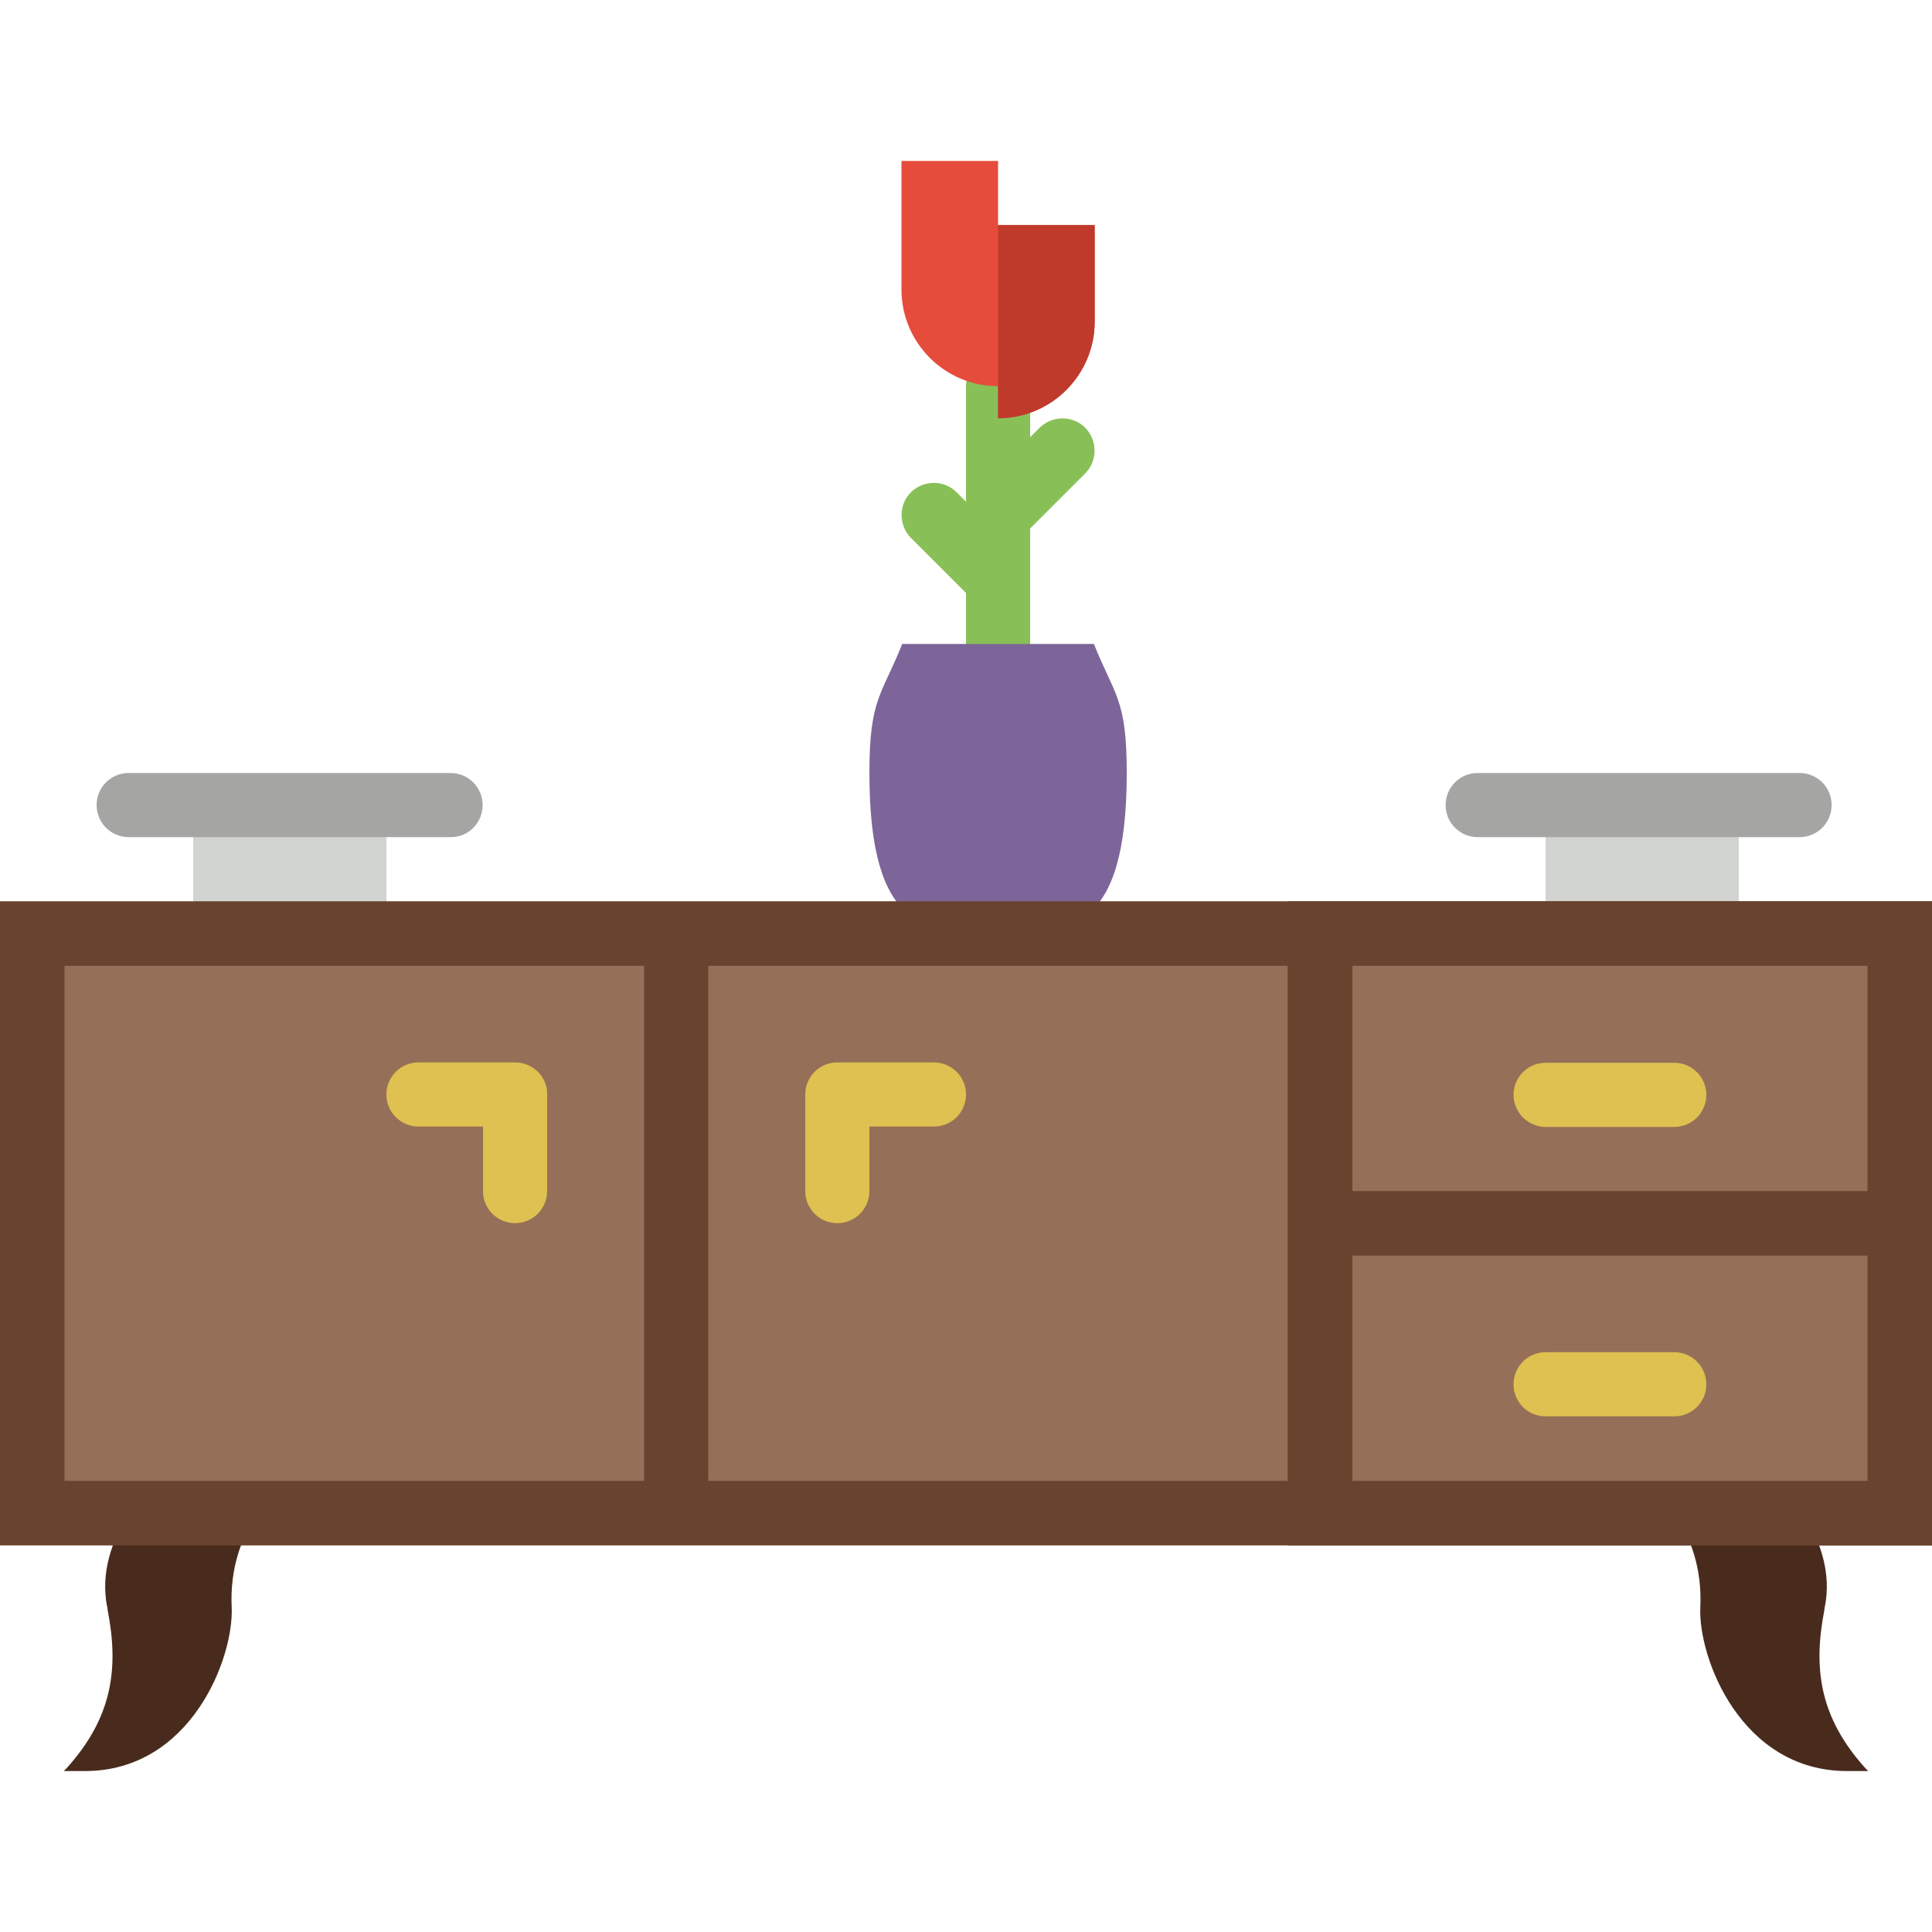 <?xml version="1.0" encoding="iso-8859-1"?>
<!-- Generator: Adobe Illustrator 19.0.0, SVG Export Plug-In . SVG Version: 6.00 Build 0)  -->
<svg xmlns="http://www.w3.org/2000/svg" xmlns:xlink="http://www.w3.org/1999/xlink" version="1.1" id="Capa_1" x="0px" y="0px" viewBox="0 0 512 512" style="enable-background:new 0 0 512 512;" xml:space="preserve">
<path style="fill:#88C057;" d="M287.6,125.45c3.3-3.3,3.3-8.7,0-12.1c-3.3-3.3-8.7-3.3-12.1,0l-2.5,2.5v-13.5c0-4.7-3.8-8.5-8.5-8.5  s-8.5,3.8-8.5,8.5v30.6l-2.5-2.5c-3.3-3.3-8.7-3.3-12.1,0c-3.3,3.3-3.3,8.7,0,12.1l14.6,14.6v13.5c0,4.7,3.8,8.5,8.5,8.5  s8.5-3.8,8.5-8.5v-17v-0.1v-13.5L287.6,125.45z"/>
<path style="fill:#7D6599;" d="M239.1,170.65c-5.4,13.6-8.7,14.4-8.7,34.1c0,42.4,15.3,42.7,34.1,42.7s34.1-0.2,34.1-42.7  c0-19.7-3.3-20.5-8.7-34.1L239.1,170.65L239.1,170.65z"/>
<path style="fill:#E64C3C;" d="M264.5,59.65v-17h-25.6v34.1c0,14.1,11.5,25.6,25.6,25.6v8.5c14.1,0,25.6-11.5,25.6-25.6v-25.6H264.5  z"/>
<path style="fill:#C03A2B;" d="M264.5,59.65h25.6v25.6c0,14.1-11.5,25.6-25.6,25.6V59.65z"/>
<polygon style="fill:#D1D4D1;" points="51.2,247.45 102.4,247.45 102.4,213.25 51.2,213.25 "/>
<path style="fill:#A5A5A4;" d="M119.5,221.85H34.1c-4.7,0-8.5-3.8-8.5-8.5s3.8-8.5,8.5-8.5h85.3c4.7,0,8.5,3.8,8.5,8.5  S124.2,221.85,119.5,221.85"/>
<polygon style="fill:#D1D4D1;" points="409.6,247.45 460.8,247.45 460.8,213.25 409.6,213.25 "/>
<path style="fill:#A5A5A4;" d="M476.9,221.85h-85.3c-4.7,0-8.5-3.8-8.5-8.5s3.8-8.5,8.5-8.5h85.3c4.7,0,8.5,3.8,8.5,8.5  S481.6,221.85,476.9,221.85"/>
<g>
	<path style="fill:#492B1D;" d="M477.9,401.05c4.5,7.3,7.5,15.8,5.7,24.8c-0.1,0.2-0.1,0.4-0.1,0.7c-3.1,15.8-1.2,28.7,10.9,42.1   l0.7,0.7h-5.6c-28.1,0-39.5-30-38.9-43.4c0.5-10.3-2.6-18.5-6.7-24.8h34V401.05z"/>
	<path style="fill:#492B1D;" d="M34.1,401.05c-4.5,7.3-7.5,15.8-5.7,24.8c0.1,0.2,0.1,0.4,0.1,0.7c3.1,15.8,1.2,28.7-10.9,42.1   l-0.7,0.7h5.6c28.1,0,39.5-30,38.9-43.4c-0.5-10.3,2.6-18.5,6.7-24.8h-34V401.05z"/>
</g>
<g>
	<polygon style="fill:#966F58;" points="8.5,401.05 179.2,401.05 179.2,247.45 8.5,247.45  "/>
	<polygon style="fill:#966F58;" points="179.2,401.05 349.9,401.05 349.9,247.45 179.2,247.45  "/>
	<polygon style="fill:#966F58;" points="349.9,401.05 503.5,401.05 503.5,247.45 349.9,247.45  "/>
</g>
<path style="fill:#69432E;" d="M358.4,392.45h136.5v-136.5H358.4V392.45z M341.3,409.55H512v-170.7H341.3V409.55z"/>
<g>
	<polygon style="fill:#966F58;" points="349.9,324.25 503.5,324.25 503.5,247.45 349.9,247.45  "/>
	<polygon style="fill:#966F58;" points="349.9,401.05 503.5,401.05 503.5,324.25 349.9,324.25  "/>
</g>
<path style="fill:#69432E;" d="M358.4,238.85h-17.1H187.7h-17.1H0v170.7h170.7h17.1h153.6h17.1H512v-76.8v-17.1v-76.8L358.4,238.85  L358.4,238.85z M170.7,392.45H17.1v-136.5h153.6L170.7,392.45L170.7,392.45z M341.3,392.45H187.7v-136.5h153.6v59.7v17.1V392.45z   M494.9,392.45H358.4v-59.7h136.5V392.45z M358.4,315.65v-59.7h136.5v59.7H358.4z"/>
<g>
	<path style="fill:#DEC150;" d="M247.5,281.55h-25.6c-4.7,0-8.5,3.8-8.5,8.5v25.6c0,4.7,3.8,8.5,8.5,8.5s8.5-3.8,8.5-8.5v-17.1h17.1   c4.7,0,8.5-3.8,8.5-8.5S252.2,281.55,247.5,281.55z"/>
	<path style="fill:#DEC150;" d="M409.6,298.65h34.1c4.7,0,8.5-3.8,8.5-8.5s-3.8-8.5-8.5-8.5h-34.1c-4.7,0-8.5,3.8-8.5,8.5   C401.1,294.75,404.9,298.65,409.6,298.65z"/>
	<path style="fill:#DEC150;" d="M443.7,358.35h-34.1c-4.7,0-8.5,3.8-8.5,8.5s3.8,8.5,8.5,8.5h34.1c4.7,0,8.5-3.8,8.5-8.5   S448.4,358.35,443.7,358.35z"/>
	<path style="fill:#DEC150;" d="M136.5,281.55h-25.6c-4.7,0-8.5,3.8-8.5,8.5s3.8,8.5,8.5,8.5H128v17.1c0,4.7,3.8,8.5,8.5,8.5   s8.5-3.8,8.5-8.5v-25.6C145.1,285.35,141.2,281.55,136.5,281.55z"/>
</g>
<g>
</g>
<g>
</g>
<g>
</g>
<g>
</g>
<g>
</g>
<g>
</g>
<g>
</g>
<g>
</g>
<g>
</g>
<g>
</g>
<g>
</g>
<g>
</g>
<g>
</g>
<g>
</g>
<g>
</g>
</svg>
